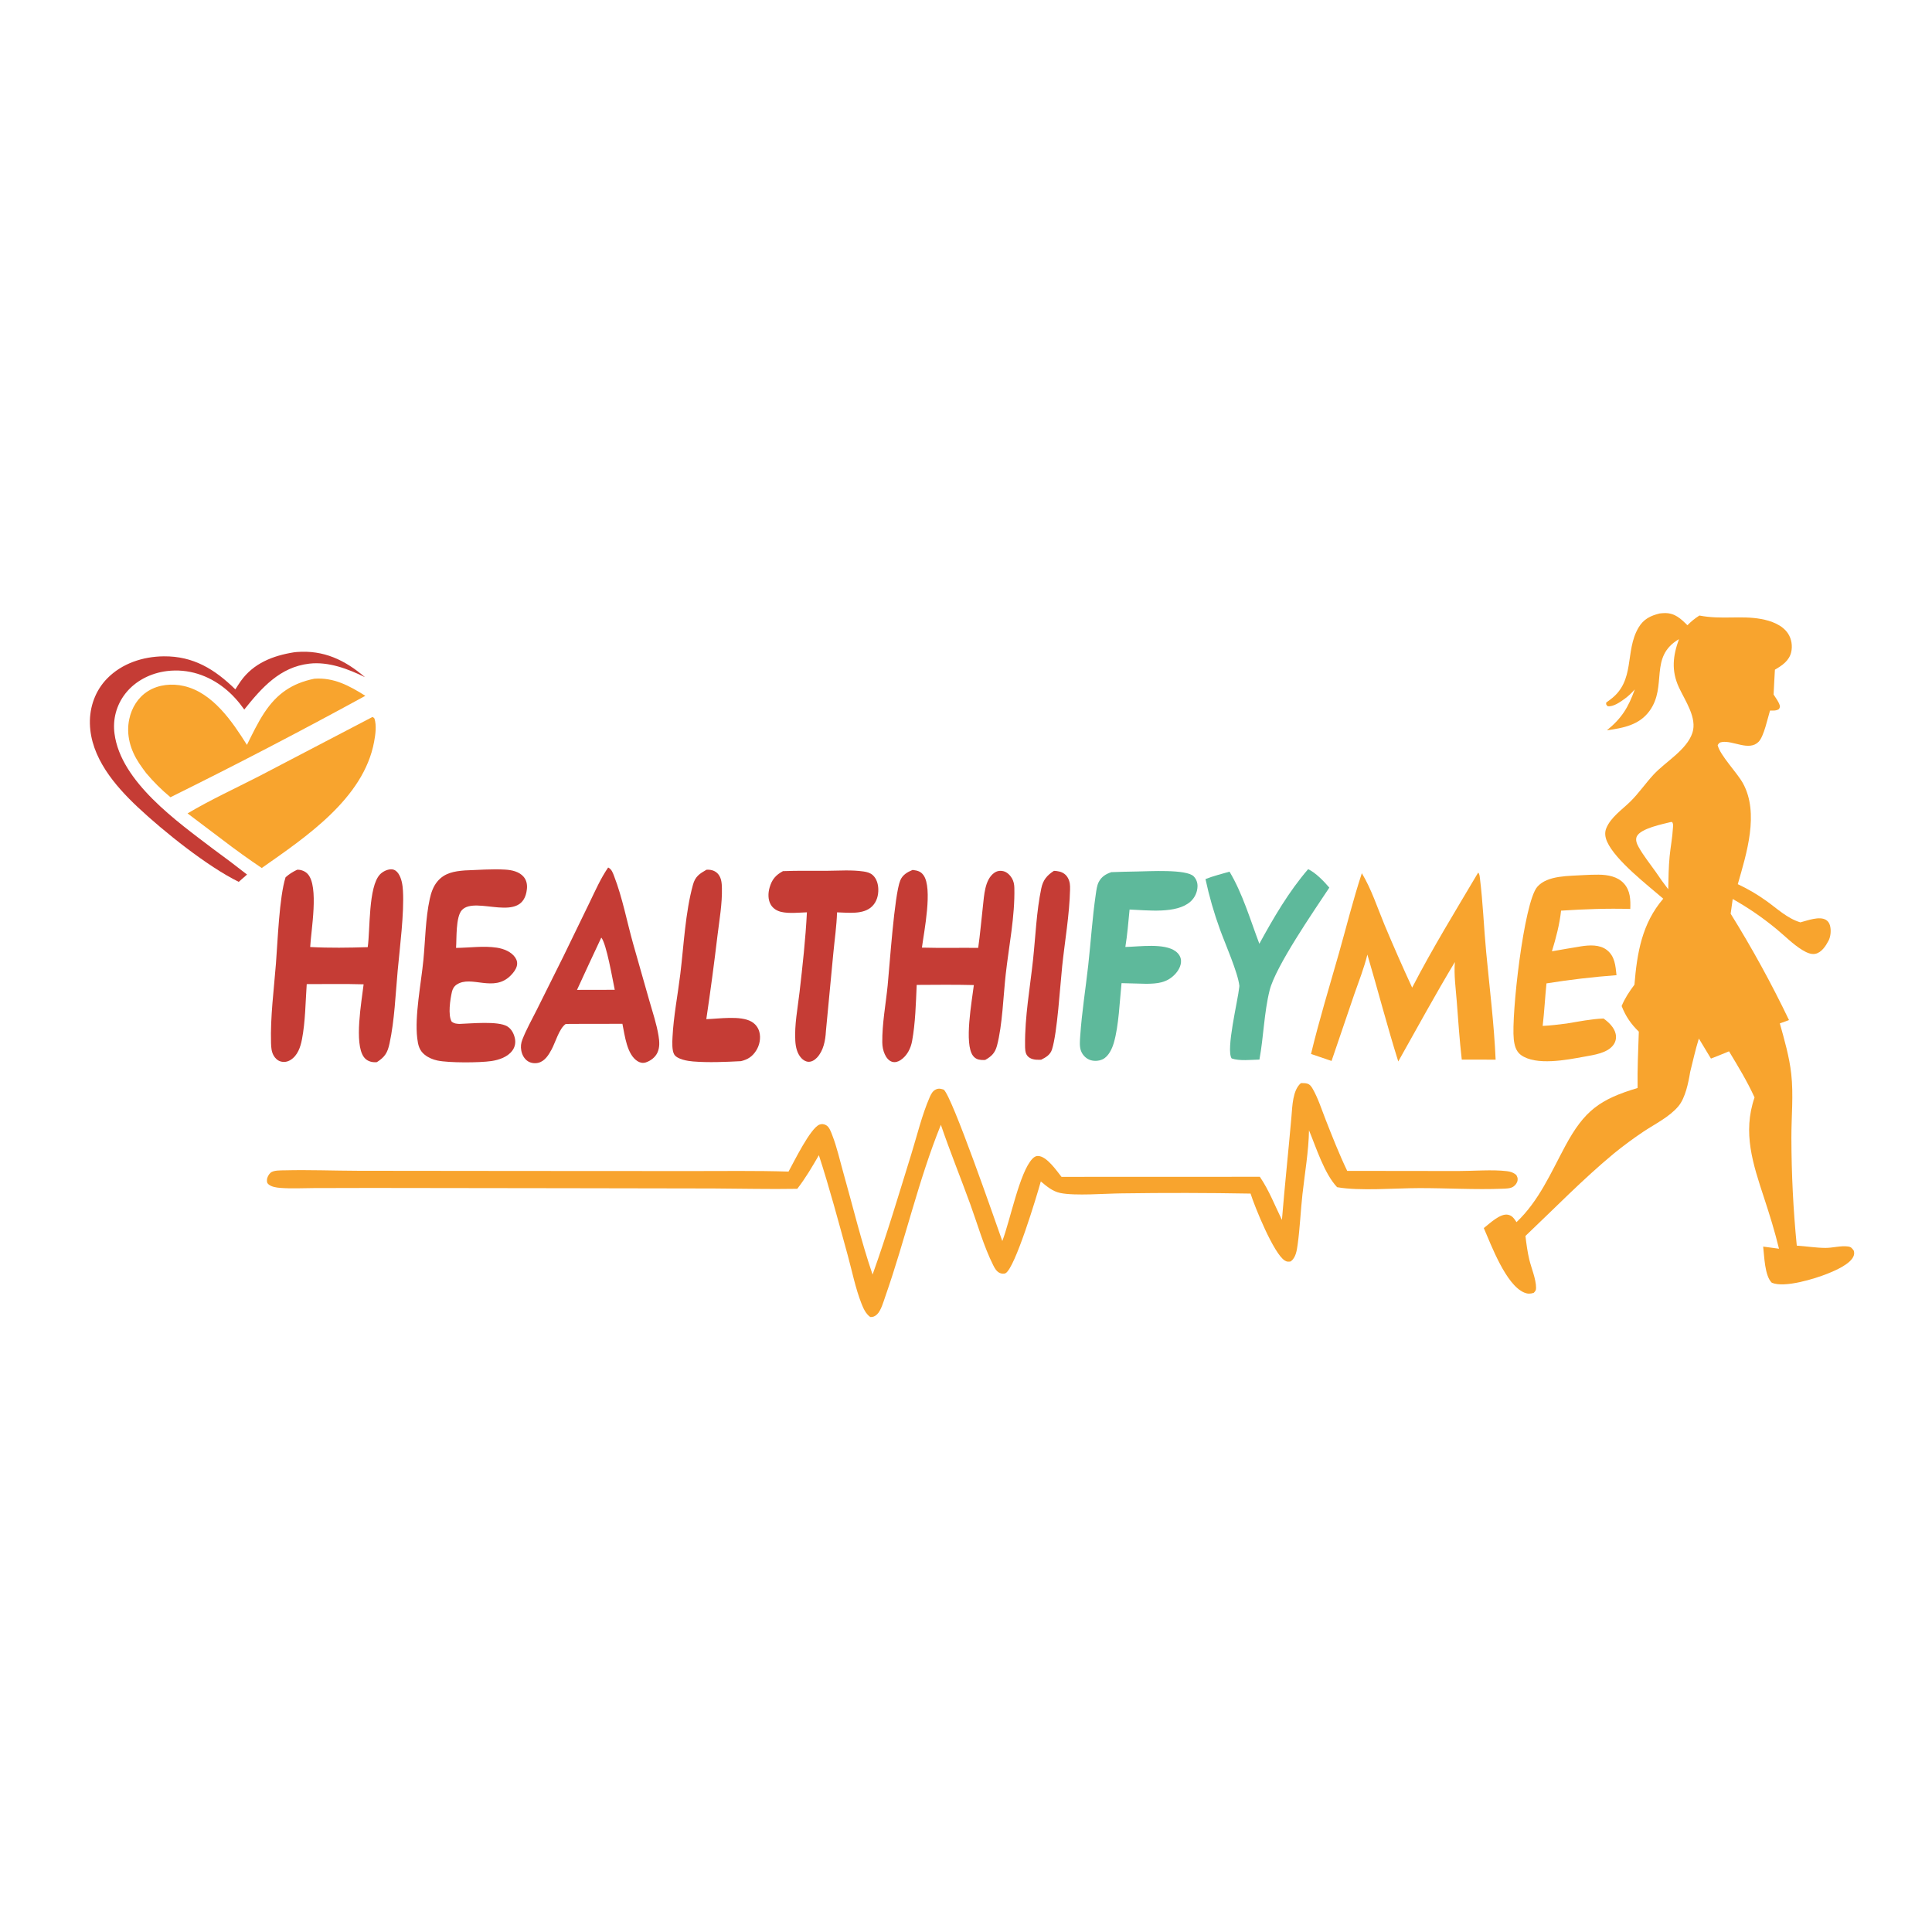 <?xml version="1.0" encoding="utf-8" ?>
<svg xmlns="http://www.w3.org/2000/svg" xmlns:xlink="http://www.w3.org/1999/xlink" width="689" height="689">
	<path fill="#C53C35" transform="scale(0.673 0.673)" d="M558.482 461.458Q559.95 461.493 561.378 461.838C563.333 462.299 564.941 463.48 565.899 465.254C567.008 467.305 567.079 469.135 567.026 471.41C566.713 484.756 564.284 498.499 562.875 511.788C561.724 522.648 560.29 547.153 557.456 556.109C556.564 558.926 554.235 560.289 551.739 561.545C551.415 561.557 551.092 561.572 550.768 561.581C548.532 561.637 545.947 561.344 544.426 559.496C543.13 557.921 543.204 555.632 543.185 553.696C543.034 538.811 545.795 523.521 547.394 508.742C548.756 496.153 549.194 483.088 551.794 470.698C552.72 466.284 554.782 463.884 558.482 461.458Z"/>
	<path fill="#C53C35" transform="scale(0.673 0.673)" d="M374.351 460.884C374.948 460.846 375.452 460.846 376.046 460.907C377.943 461.102 379.608 461.919 380.772 463.462C382.319 465.515 382.484 468.106 382.543 470.585C382.74 478.928 381.204 487.484 380.196 495.764Q377.56 517.954 374.278 540.057C380.85 539.878 392.407 538.026 398.192 541.37C400.273 542.574 401.758 544.467 402.377 546.794C403.245 550.06 402.533 553.759 400.758 556.604C398.725 559.863 396.281 561.431 392.621 562.314C384.421 562.743 375.423 563.131 367.252 562.473C364.495 562.251 358.765 561.379 357.229 558.68C356.007 556.531 356.24 552.102 356.364 549.606C356.91 538.551 359.163 527.135 360.502 516.124C362.363 500.831 363.136 483.541 367.222 468.767C368.412 464.464 370.671 463.003 374.351 460.884Z"/>
	<path fill="#C53C35" transform="scale(0.673 0.673)" d="M155.809 345.656C156.288 345.58 156.758 345.542 157.243 345.504C171.506 344.381 182.709 349.696 193.417 358.849C184.394 354.432 174.094 350.49 163.869 351.674C148.316 353.474 138.644 364.488 129.442 375.981C126.435 371.755 123.129 368.015 119.071 364.759C110.362 357.771 99.656 354.225 88.484 355.597C79.932 356.647 71.735 360.717 66.391 367.575Q65.956 368.131 65.551 368.708Q65.145 369.285 64.768 369.882Q64.392 370.479 64.045 371.094Q63.699 371.709 63.384 372.34Q63.069 372.971 62.786 373.618Q62.503 374.264 62.253 374.924Q62.002 375.584 61.785 376.255Q61.569 376.926 61.385 377.608Q61.202 378.289 61.053 378.979Q60.904 379.669 60.79 380.365Q60.676 381.061 60.597 381.762Q60.518 382.464 60.474 383.168Q60.43 383.872 60.421 384.578Q60.412 385.283 60.439 385.988Q60.465 386.693 60.527 387.396Q60.589 388.099 60.686 388.798C63.993 414.25 93.872 435.357 112.994 449.896Q122.076 456.497 130.907 463.429L126.498 467.296C109.834 459.105 86.75 440.607 73.105 427.807C60.788 416.253 48.073 401.315 47.638 383.507C47.421 374.612 50.521 365.932 56.781 359.535C64.615 351.531 75.744 347.896 86.771 347.791C102.512 347.642 113.814 354.652 124.711 365.3C125.629 363.847 126.548 362.386 127.542 360.983C134.311 351.435 144.653 347.432 155.809 345.656Z"/>
	<path fill="#C53C35" transform="scale(0.673 0.673)" d="M414.896 461.615C422.673 461.305 430.538 461.477 438.325 461.432C444.602 461.396 451.389 460.869 457.605 461.802C459.372 462.068 461.093 462.495 462.455 463.71C464.506 465.539 465.329 468.403 465.412 471.073C465.517 474.466 464.612 477.801 462.162 480.25C457.615 484.796 449.436 483.587 443.552 483.453C443.339 490.621 442.253 497.997 441.576 505.146L437.651 546.469C437.395 551.305 436.367 556.803 432.915 560.45C431.704 561.729 430.013 562.804 428.178 562.624C426.769 562.486 425.536 561.673 424.6 560.652C422.378 558.228 421.622 554.762 421.435 551.576C420.935 543.071 422.708 534.191 423.681 525.765C425.3 511.735 426.872 497.543 427.586 483.438C423.267 483.575 418.184 484.191 413.973 483.219C411.69 482.693 409.601 481.394 408.413 479.335C406.886 476.687 406.979 473.244 407.792 470.385C409.022 466.057 411.009 463.729 414.896 461.615Z"/>
	<path fill="#5EB99B" transform="scale(0.673 0.673)" d="M693.191 460.572C697.254 462.503 701.504 466.967 704.417 470.353C696.201 482.759 675.95 512.066 672.776 524.781C669.826 536.597 669.609 549.441 667.37 561.477C662.867 561.561 656.871 562.339 652.661 560.871C649.49 556.298 655.964 530.28 656.686 523.089L656.747 522.425C656.005 515.432 649.172 499.965 646.518 492.664C643.303 483.82 640.771 475.026 638.787 465.826C642.892 464.199 647.284 463.123 651.524 461.888C658.482 473.519 662.539 487.462 667.333 500.103C674.831 486.392 682.953 472.429 693.191 460.572Z"/>
	<path fill="#5EB99B" transform="scale(0.673 0.673)" d="M588.906 462.158Q595.786 461.9 602.671 461.802C608.353 461.754 628.811 460.427 632.578 464.423C633.942 465.871 634.626 467.722 634.568 469.707Q634.551 470.274 634.477 470.837Q634.404 471.399 634.274 471.952Q634.144 472.504 633.96 473.041Q633.776 473.577 633.538 474.093Q633.301 474.608 633.013 475.097Q632.726 475.587 632.391 476.044Q632.055 476.502 631.676 476.924Q631.297 477.346 630.877 477.728C623.458 484.39 607.871 482.296 598.565 481.97C597.922 488.587 597.397 495.235 596.328 501.799C603.731 501.667 617.017 499.604 623.029 504.15C624.585 505.326 625.713 507.005 625.827 508.99C625.989 511.836 624.284 514.63 622.343 516.572C618.067 520.85 613.235 521.227 607.566 521.32L594.308 520.968C593.297 530.606 592.874 543.477 590.236 552.54C589.308 555.729 587.463 559.786 584.321 561.312C582.201 562.34 579.406 562.444 577.229 561.527C575.097 560.629 573.456 558.755 572.718 556.571C571.96 554.327 572.253 551.296 572.414 548.931C573.263 536.455 575.279 523.865 576.664 511.424C578.053 498.938 578.838 486.276 580.666 473.853C580.975 471.758 581.253 469.198 582.254 467.308C583.737 464.508 585.992 463.151 588.906 462.158Z"/>
	<path fill="#F8A42E" transform="scale(0.673 0.673)" d="M839.256 463.712Q843.181 463.478 847.113 463.492C851.911 463.54 857.108 464.421 860.496 468.138C863.966 471.945 864.063 476.822 863.897 481.66C851.604 481.295 839.48 481.776 827.216 482.557C826.495 489.576 824.457 497.348 822.369 504.096C827.483 503.24 832.591 502.284 837.713 501.482C842.226 500.775 847.692 500.438 851.498 503.427C855.781 506.791 856.041 511.761 856.596 516.751Q837.947 518.147 819.481 521.1C818.722 528.604 818.339 536.133 817.469 543.631C821.709 543.454 825.911 542.887 830.121 542.375C836.592 541.319 843.163 539.966 849.722 539.709C852.445 541.682 855.325 544.364 856.125 547.767C856.585 549.726 856.267 551.733 855.145 553.413C852.021 558.089 844.556 559.012 839.458 559.944C830.493 561.583 813.851 564.908 805.886 558.993C803.256 557.041 802.486 553.783 802.151 550.668C800.786 537.975 807.465 478.251 814.591 469.96C819.983 463.687 831.668 464.264 839.256 463.712Z"/>
	<path fill="#F8A42E" transform="scale(0.673 0.673)" d="M197.325 379.949C198.027 380.183 197.618 379.986 198.429 380.747C199.624 384.572 198.956 389.189 198.24 393.086C192.725 423.094 161.899 443.671 138.699 459.961Q127.989 452.746 117.743 444.887L99.386 431.026C111.571 423.79 124.586 417.818 137.193 411.359L197.325 379.949Z"/>
	<path fill="#C53C35" transform="scale(0.673 0.673)" d="M246.297 461.242C253.35 461.006 260.71 460.387 267.746 460.808C271.22 461.016 275.166 461.863 277.511 464.663C279.017 466.459 279.447 468.751 279.215 471.039C277.283 490.073 252.205 474.413 244.8 482.209C241.413 485.774 242.037 497.49 241.665 502.294C248.764 502.244 256.237 501.097 263.277 502.175C266.884 502.728 271.037 504.335 273.105 507.532C273.988 508.898 274.275 510.424 273.835 512.007C273.322 513.849 272.039 515.442 270.736 516.794C261.709 526.164 249.73 516.531 241.96 521.758C240.594 522.678 239.825 524.054 239.465 525.634C238.576 529.53 237.262 537.958 239.375 541.43C240.922 542.466 241.561 542.422 243.375 542.585C249.474 542.396 263.875 540.902 268.793 543.877C271.053 545.243 272.329 547.753 272.851 550.273C273.319 552.53 272.893 554.783 271.532 556.658C269.022 560.114 264.442 561.659 260.391 562.258C254.066 563.192 237.869 563.254 231.84 561.986C229.42 561.477 227.046 560.497 225.098 558.952C222.153 556.615 221.529 553.741 221.096 550.152C219.671 538.314 223.159 521.074 224.357 508.724C225.389 498.075 225.461 486.786 227.729 476.336C228.444 473.044 229.566 469.764 231.741 467.131C235.542 462.529 240.707 461.686 246.297 461.242Z"/>
	<path fill="#C53C35" transform="scale(0.673 0.673)" d="M322.264 459.685C324.167 460.657 324.702 462.425 325.43 464.303C329.882 475.787 332.247 488.612 335.615 500.493L344.076 530.227C345.821 536.336 347.926 542.549 348.952 548.825C349.456 551.906 349.702 555.028 348.307 557.931C347.153 560.331 344.74 562.137 342.244 562.966C340.764 563.457 339.246 563.19 337.93 562.384C332.143 558.84 331.098 548.671 329.815 542.521L302.375 542.566L299.754 542.625C296.343 544.968 294.318 552.348 292.321 556.065C290.759 558.974 288.743 562.283 285.322 563.163C283.46 563.641 281.341 563.382 279.713 562.339C277.792 561.109 276.623 558.876 276.226 556.676C275.846 554.576 276.048 552.825 276.815 550.853C278.909 545.465 281.862 540.274 284.447 535.096L298.424 507.036L312.273 478.531C315.346 472.199 318.264 465.495 322.264 459.685ZM318.627 496.833Q312.122 510.655 305.761 524.543L313.25 524.532L325.76 524.504C324.623 519.183 321.387 500.029 318.627 496.833Z"/>
	<path fill="#C53C35" transform="scale(0.673 0.673)" d="M483.565 460.988C483.702 461.003 483.839 461.017 483.975 461.034C486.284 461.319 487.966 461.816 489.383 463.799C494.316 470.7 489.664 493.503 488.531 502.149C498.442 502.408 508.431 502.193 518.351 502.278C519.395 494.958 520.01 487.56 520.85 480.212C521.49 474.611 521.798 466.177 526.793 462.57C528.308 461.475 529.984 461.215 531.8 461.676C533.653 462.148 535.281 463.784 536.214 465.385C537.144 466.981 537.467 468.65 537.509 470.473C537.855 485.601 534.621 501.218 532.938 516.25C531.66 527.669 531.187 543.338 528.299 554.147C527.287 557.937 525.396 559.802 522.05 561.671C521.346 561.707 520.648 561.722 519.943 561.667C518.143 561.528 516.758 560.942 515.628 559.488C510.76 553.227 515.052 530.377 516.048 521.986C505.973 521.732 495.841 521.846 485.764 521.903C485.323 531.68 485.081 542.02 483.325 551.653C482.608 555.589 480.639 559.478 477.233 561.73C475.912 562.603 474.351 563.12 472.768 562.658C470.906 562.114 469.608 560.34 468.846 558.651C467.95 556.664 467.549 554.54 467.524 552.369C467.413 542.525 469.389 532.015 470.378 522.175C471.417 511.829 473.907 474.327 477.027 466.595C478.228 463.618 480.734 462.156 483.565 460.988Z"/>
	<path fill="#F8A42E" transform="scale(0.673 0.673)" d="M166.534 359.658C176.915 358.89 185.088 363.383 193.605 368.714Q142.518 396.651 90.325 422.461Q83.323 416.655 77.469 409.692Q75.565 407.192 73.807 404.586C69.136 397.585 66.705 389.43 68.505 381.028C69.8 374.98 73.106 369.572 78.397 366.248C84.044 362.701 91.103 362.062 97.518 363.542C112.727 367.052 123.078 382.36 130.847 394.721C133.738 388.928 136.547 382.98 140.128 377.578C146.783 367.539 154.772 362.078 166.534 359.658Z"/>
	<path fill="#C53C35" transform="scale(0.673 0.673)" d="M157.393 460.905C157.535 460.893 157.676 460.87 157.819 460.87C159.727 460.873 161.747 461.703 163.043 463.109C169.128 469.714 164.796 493.025 164.375 501.831C174.586 502.377 184.645 502.219 194.864 501.9C196.197 492.383 195.145 469.957 201.34 463.375C202.847 461.774 205.538 460.456 207.769 460.679C209.202 460.822 210.298 461.726 211.081 462.88C212.807 465.422 213.343 468.904 213.521 471.916C214.23 483.905 211.864 502.032 210.733 514.352C209.573 526.983 209.082 540.557 206.419 552.934C205.357 557.87 203.949 560.102 199.711 562.832C198.987 562.896 198.459 562.914 197.746 562.834C195.731 562.605 194.003 561.764 192.79 560.099C187.56 552.921 191.617 530.744 192.683 521.596C182.654 521.295 172.569 521.498 162.534 521.485C161.863 531.078 161.831 541.278 160.019 550.711C159.223 554.855 157.741 559.33 153.954 561.671C152.32 562.681 150.615 562.984 148.74 562.477C147.076 562.027 145.712 560.672 144.914 559.193C143.83 557.183 143.685 554.929 143.619 552.692C143.214 538.94 145.14 524.372 146.222 510.637C147.151 498.851 147.977 475.341 151.32 464.883C153.261 463.145 155.074 462.046 157.393 460.905Z"/>
	<path fill="#F8A42E" transform="scale(0.673 0.673)" d="M783.293 462.373C783.998 463.118 784.075 464.254 784.2 465.257C785.81 478.176 786.299 491.465 787.524 504.455C789.313 523.418 791.71 542.48 792.542 561.514L774.6 561.482C773.409 551.2 772.724 540.818 771.93 530.498C771.411 523.743 770.382 516.533 770.935 509.783C760.527 527.137 750.863 544.845 740.947 562.473C735.072 543.752 730.142 524.66 724.579 505.833C722.85 512.88 720.124 519.786 717.724 526.627L705.597 562.201Q700.171 560.301 694.713 558.497C699.03 540.556 704.466 522.857 709.506 505.108C713.521 490.966 717.041 476.681 721.644 462.715C726.699 471.083 729.996 481.239 733.739 490.269Q740.73 506.937 748.307 523.346C758.981 502.636 771.425 482.433 783.293 462.373Z"/>
	<path fill="#F8A42E" transform="scale(0.673 0.673)" d="M689.373 573.943C690.453 573.943 691.653 573.902 692.696 574.208C694.22 574.655 694.982 575.871 695.717 577.174C698.505 582.11 700.314 587.842 702.388 593.119C706.002 602.315 709.608 611.539 713.885 620.45L772.662 620.523C780.509 620.536 790.926 619.673 798.483 620.599C800.526 620.849 801.881 621.313 803.478 622.601C804.023 623.721 804.338 624.164 804.168 625.446C803.988 626.807 803.001 628.095 801.868 628.831C800.32 629.836 798.027 629.837 796.222 629.908C781.685 630.48 766.802 629.566 752.226 629.579C739.361 629.59 720.396 631.222 708.538 629.091C701.769 621.946 697.499 608.221 693.646 598.957C693.443 610.152 691.412 621.693 690.175 632.836C689.19 641.706 688.849 650.713 687.624 659.542C687.186 662.698 686.664 666.411 683.973 668.435C682.666 668.634 682.006 668.693 680.839 667.982C674.918 664.375 664.772 639.163 662.681 632.486Q628.652 631.88 594.621 632.371C585.812 632.431 569.67 633.8 561.85 632.167C557.707 631.302 554.696 628.657 551.529 626.045C549.427 633.663 537.905 671.925 532.862 674.671C532.01 675.135 530.536 674.934 529.708 674.525C528.026 673.694 527.116 672.065 526.312 670.457C521.276 660.383 518.043 648.844 514.2 638.253C509.086 624.159 503.417 610.235 498.574 596.048C486.619 625.55 479.665 656.968 469.145 686.956C468.188 689.684 466.863 694.52 464.73 696.513C463.692 697.483 462.613 697.998 461.172 697.901C458.821 696.263 457.524 693.393 456.501 690.79C453.291 682.623 451.518 673.564 449.189 665.085C444.329 647.391 439.602 629.601 433.927 612.147C430.384 618.281 426.826 624.349 422.473 629.957C407.686 630.224 392.836 629.841 378.043 629.775L300.25 629.636L196.895 629.498L166.1 629.565C160.322 629.596 154.351 629.925 148.595 629.478C146.449 629.311 143.731 628.947 142.095 627.412C141.425 626.783 141.444 626.098 141.464 625.207C141.493 623.912 142.387 622.343 143.309 621.487C144.868 620.04 148.825 620.208 150.878 620.157C163.833 619.835 176.9 620.366 189.869 620.4L275.687 620.493L366.169 620.545C383.376 620.565 400.651 620.281 417.849 620.832C420.711 615.685 429.434 597.737 434.271 595.926C435.455 595.482 436.522 595.611 437.646 596.181C439.46 597.101 440.309 599.728 441.01 601.524C443.513 607.944 445.055 614.973 446.936 621.606C452.006 639.483 456.364 657.819 462.378 675.391C469.918 654.376 476.286 632.892 482.902 611.569C485.963 601.7 488.518 590.917 492.632 581.446C493.387 579.706 494.273 577.976 496.141 577.208C497.581 576.616 498.685 576.975 500.077 577.393C504.478 580.772 527.124 646.398 531.124 657.619C535.227 647.084 540.255 621.101 547.071 614.035C547.964 613.11 548.823 612.511 550.153 612.564C554.721 612.746 559.853 620.3 562.498 623.62L667.594 623.583C672.457 630.691 675.52 638.74 679.299 646.436C680.794 628.174 682.753 609.925 684.35 591.664C684.826 586.227 684.95 577.658 689.373 573.943Z"/>
	<path fill="#F8A42E" transform="scale(0.673 0.673)" d="M879.464 325.076C880.393 324.974 881.331 324.876 882.267 324.873C887.566 324.855 890.65 327.836 894.173 331.322C896.122 329.317 898.155 327.666 900.521 326.174C912.315 328.449 922.324 326.035 933.174 328.001C938.443 328.955 944.521 331.114 947.547 335.811C949.368 338.638 949.927 342.379 949.147 345.638C948.061 350.175 944.313 352.678 940.533 354.868C940.254 359.252 940.066 363.645 939.836 368.031C940.875 369.709 942.434 371.714 943.029 373.578C943.361 374.618 943.14 374.835 942.676 375.745C941.182 376.72 939.65 376.53 937.939 376.522C936.715 380.523 934.694 390.178 931.933 393.033C926.872 398.268 918.28 392.227 912.476 393.216C911.045 393.46 910.956 393.729 910.193 394.851C911.454 400.279 920.482 409.387 923.605 415.077C932.312 430.942 925.507 452.281 920.863 468.525Q928.773 472.233 935.883 477.309C941.737 481.475 947.039 486.656 954.024 488.762C957.753 487.802 964.106 485.317 967.617 487.47C968.682 488.123 969.323 489.12 969.673 490.288C970.417 492.767 970.137 496.248 968.921 498.537C967.445 501.315 965.22 504.772 961.909 505.444C959.546 505.924 956.92 504.558 954.976 503.368C950.138 500.408 945.724 495.898 941.325 492.276C933.96 486.212 926.489 481.076 918.173 476.39L917.084 484.18Q934.084 511.513 947.994 540.54L943.137 542.311C945.573 551.022 948.171 560.008 949.182 569.008C950.439 580.205 949.229 591.788 949.262 603.047C949.317 622.206 950.239 640.997 952.119 660.066C957.158 660.388 962.238 661.246 967.287 661.272C971.172 661.291 975.42 659.998 979.232 660.515C980.975 660.752 981.386 661.446 982.343 662.761C982.553 663.777 982.641 664.352 982.305 665.368C980.856 669.749 972.437 673.313 968.444 674.914C961.793 677.579 945.678 682.604 938.898 679.73C935.08 676.075 934.933 665.667 934.309 660.575Q938.505 661.095 942.689 661.7C940.498 652.57 937.727 643.709 934.799 634.791C928.883 616.774 923.308 600.272 929.742 581.533C925.869 573.007 921.042 565.115 916.221 557.105Q911.459 559.096 906.639 560.94L900.233 550.333C898.419 556.115 897.113 562.158 895.628 568.036C894.732 573.556 893.081 581.814 889.383 586.208C884.56 591.938 877.034 595.545 870.877 599.653Q862.849 605.025 855.352 611.115C838.912 624.714 823.824 640.265 808.338 654.943C808.843 659.125 809.389 663.31 810.365 667.412C811.46 672.014 813.973 677.768 813.968 682.452C813.967 683.764 813.605 684.165 812.733 685.084C810.886 685.668 809.473 685.691 807.656 684.922C797.995 680.836 790.237 659.879 786.27 650.76C789.379 648.355 794.943 642.889 799.066 643.692C801.439 644.154 802.321 645.777 803.613 647.619C815.556 636.287 821.831 621.399 829.483 607.198C839.53 588.552 847.739 582.529 867.766 576.532C867.616 566.61 868.082 556.587 868.417 546.669C864.235 542.634 861.426 538.498 859.309 533.094C861.068 528.889 863.385 525.422 866.098 521.788C867.476 504.992 870.069 489.372 881.368 476.22C873.102 469.087 855.98 455.878 851.608 446.007C850.595 443.722 850.202 441.286 851.161 438.922C853.531 433.076 859.577 429.035 863.949 424.726C868.433 420.306 872.028 414.977 876.319 410.366C882.606 403.609 893.773 397.436 896.8 388.36C899.452 380.408 892.861 371.195 889.636 364.19C885.568 355.352 886.473 347.496 889.696 338.68C873.626 348.125 883.729 363.448 874.077 376.735C868.597 384.28 860.068 385.767 851.49 387.004C859.384 380.565 862.833 374.899 866.28 365.324C864.649 367.141 862.986 368.798 861.005 370.236C858.657 371.942 854.851 374.692 851.874 374.216C851.128 373.319 851.053 373.57 851.126 372.303L853.171 370.794C866.842 360.796 860.77 345.203 868.271 332.549C870.944 328.04 874.582 326.281 879.464 325.076ZM885.402 435.59C881.179 436.681 869.319 438.947 867.332 443.274C866.51 445.064 867.37 447.125 868.245 448.712C870.782 453.312 874.303 457.667 877.341 461.962C879.456 465.149 881.67 468.205 884.009 471.231C884.132 465.409 884.182 459.552 884.747 453.753C885.229 448.796 886.216 443.816 886.488 438.852C886.561 437.509 886.785 436.801 886.117 435.621L885.402 435.59Z"/>
</svg>
